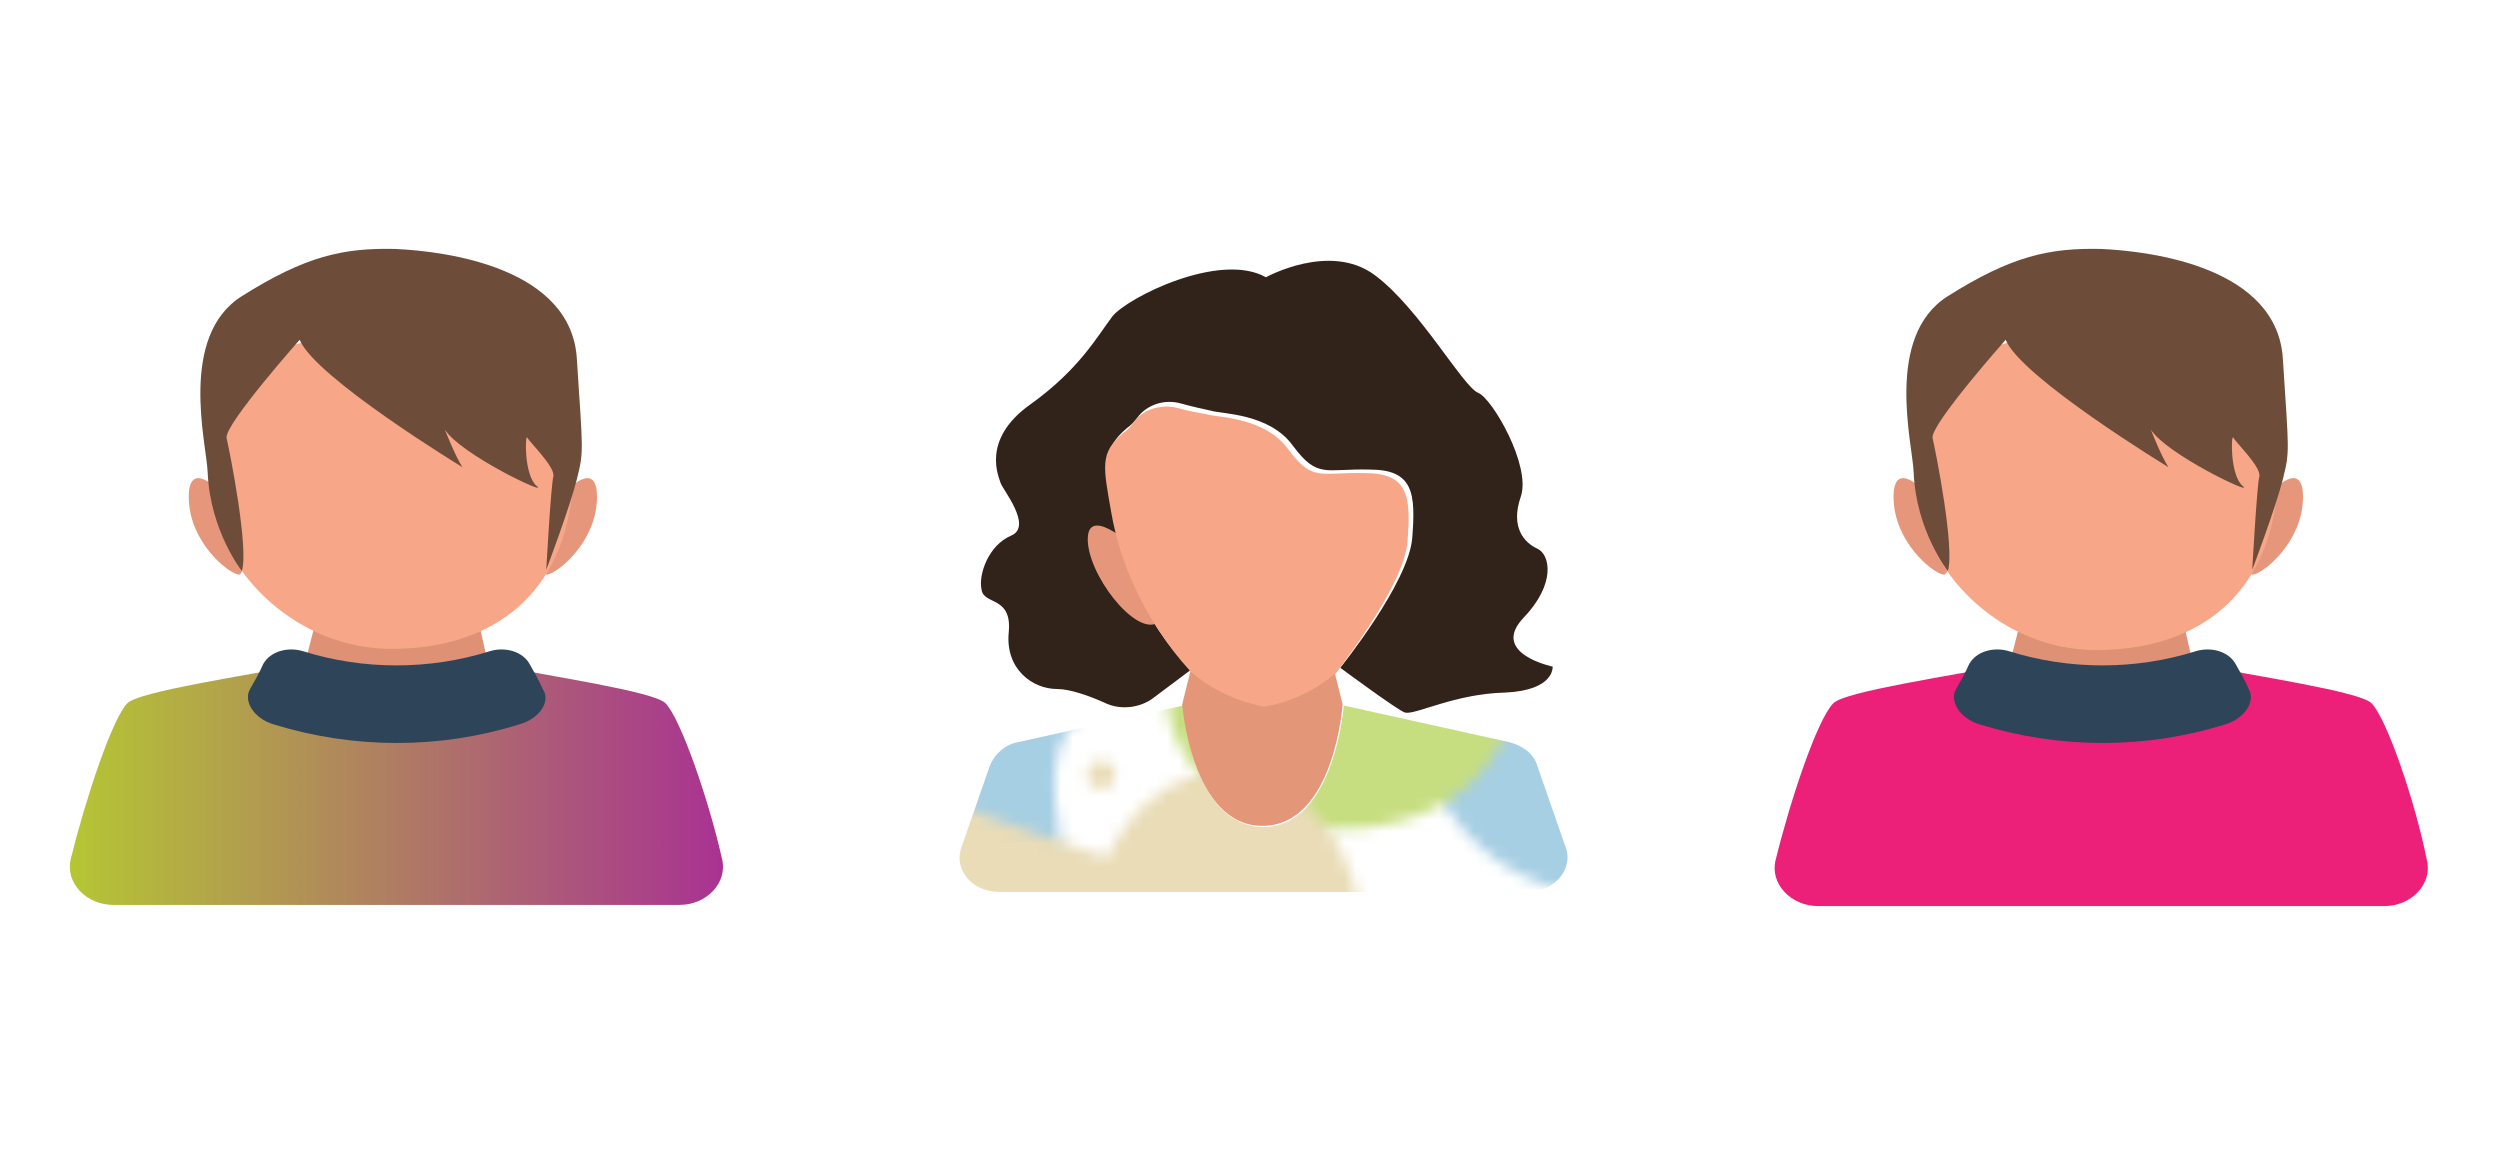 <?xml version="1.0" encoding="utf-8"?>
<!-- Generator: Adobe Illustrator 22.0.0, SVG Export Plug-In . SVG Version: 6.00 Build 0)  -->
<svg version="1.1" id="Layer_1" xmlns="http://www.w3.org/2000/svg" xmlns:xlink="http://www.w3.org/1999/xlink" x="0px" y="0px"
	 viewBox="0 0 211.9 97.9" style="enable-background:new 0 0 211.9 97.9;" xml:space="preserve">
<style type="text/css">
	.st0{fill:none;}
	.st1{fill:#C7DE80;}
	.st2{fill:#E9DCB7;}
	.st3{fill:#A7CFE3;}
	.Drop_x0020_Shadow{fill:none;}
	.Round_x0020_Corners_x0020_2_x0020_pt{fill:#FFFFFF;stroke:#000000;stroke-miterlimit:10;}
	.Live_x0020_Reflect_x0020_X{fill:none;}
	.Bevel_x0020_Soft{fill:url(#SVGID_1_);}
	.Dusk{fill:#FFFFFF;}
	.Foliage_GS{fill:#FFDD00;}
	.Pompadour_GS{fill-rule:evenodd;clip-rule:evenodd;fill:#44ADE2;}
	.st4{fill:url(#SVGID_2_);}
	.st5{fill:#DE9175;}
	.st6{fill:#E6977B;}
	.st7{fill:#F8A688;}
	.st8{fill:#6D4D3A;}
	.st9{fill:#2E4459;}
	.st10{fill:url(#SVGID_3_);}
	.st11{fill:#E49678;}
	.st12{fill:#31231A;}
	.st13{fill:#ED2079;}
</style>
<pattern  x="-26.6" y="-43.2" width="144.1" height="138.4" patternUnits="userSpaceOnUse" id="Alyssa" viewBox="100 -216.8 144.1 138.4" style="overflow:visible;">
	<g>
		<rect x="100" y="-216.8" class="st0" width="144.1" height="138.4"/>
		<g>
			<path class="st1" d="M311-58.3c-11.8-1.4-19.4,0.3-22.7,3.1c-3,2.5-5,5.4-2.2,11.9c2.9,7.1,1.5,14.7-5.5,15.9
				c-6.2,1-10.9-4.8-11.2-12.3c-0.2-5.2-1.9-8.3-5.5-7.6c-3.6,0.7-4.6,5.9-3.6,11.8c1.4,8.1,5.5,11.8,6.2,20.2
				c0.5,6.1-2.9,13.7-12.5,15c-9.3,1.4-15.9-4.3-16.6-10.5c-0.7-6.6,3.6-10.9,3.1-17.6c-0.5-6.7-4-10.2-5.9-17.3
				c-2.8-10.5,1.2-19,7.8-22.7c14.7-8.1,22.8,3.6,36,1.6c10.9-1.7,23.3-18.2,33-19.5c8.2-1.2,13.8,4.7,15,14
				C327.6-63,321.7-57.1,311-58.3z M268.8-57.8c0-2.3-1.9-4.2-4.2-4.2c-2.3,0-4.2,1.9-4.2,4.2s1.9,4.2,4.2,4.2
				C267-53.6,268.8-55.5,268.8-57.8z M318.3-73.2c0-1-0.8-1.7-1.7-1.7c-1,0-1.7,0.8-1.7,1.7s0.8,1.7,1.7,1.7
				C317.5-71.4,318.3-72.2,318.3-73.2z"/>
		</g>
		<g>
			<path class="st2" d="M148.8-77.5c0,7.2,4.6,13.8-1,16.3c-8.5,3.8-28-14.3-28-36.2c0-12,8.7-19,17.8-19c12.3,0,18,8.2,18,17.5
				C155.6-89.5,148.8-85.7,148.8-77.5z M143.4-82.9c0-1.1-0.9-2.1-2.1-2.1c-1.1,0-2.1,0.9-2.1,2.1c0,1.1,0.9,2.1,2.1,2.1
				C142.5-80.8,143.4-81.7,143.4-82.9z"/>
			<path class="st3" d="M223.5-54c-7.9,2.7-19.4-15.3-17.7-27c1.2-8.2,7.1-13.2,13.1-14.2c7.5-1.3,12.9,2.6,13.3,7.2
				c0.5,6.3-3.6,7.5-4.2,15C227.4-65.9,231.7-56.8,223.5-54z M219.7-81.5c0-1.4-1.2-2.6-2.6-2.6c-1.4,0-2.6,1.2-2.6,2.6
				c0,1.4,1.2,2.6,2.6,2.6C218.5-78.9,219.7-80.1,219.7-81.5z"/>
			<path class="st2" d="M119.4-76.5c0,1.4-1.2,2.6-2.6,2.6c-1.4,0-2.6-1.2-2.6-2.6s1.2-2.6,2.6-2.6
				C118.2-79.1,119.4-77.9,119.4-76.5z"/>
			<path class="st3" d="M184.6-84.2c0.7,8.1,12.7,7,17.9,14.2c10.5,14.5-1.2,46.4-21.6,46.4c-11.7,0-24.2-9.7-24.2-29.2
				c0-15.8,10.2-21.5,8.2-42.2c-1-10.8-12.5-20.3-12.5-34.8c0-5.9,3.6-13.4,11.6-13.4c7.1,0,10.8,6,10.8,12.9c0,6.8-5.4,15.7,1.4,19
				c5.2,2.6,13.2-4.8,19.5-6.8c5.2-1.6,12.4,0.2,14.8,8.5c2.5,8.9-3.3,14.7-11.6,16.7C192.5-91.3,184-90.6,184.6-84.2z M168.6-114.7
				c0-1.8-1.5-3.3-3.3-3.3c-1.8,0-3.3,1.5-3.3,3.3c0,1.8,1.5,3.3,3.3,3.3C167.1-111.5,168.6-112.9,168.6-114.7z M194.6-105.1
				c1.3,0,2.3-1,2.3-2.3c0-1.3-1-2.3-2.3-2.3c-1.3,0-2.3,1-2.3,2.3C192.2-106.1,193.3-105.1,194.6-105.1z M174.6-45.4
				c0-1.8-1.5-3.3-3.3-3.3c-1.8,0-3.3,1.5-3.3,3.3c0,1.8,1.5,3.3,3.3,3.3C173.1-42.1,174.6-43.6,174.6-45.4z"/>
			<path class="st1" d="M166.9-58.3c-11.8-1.4-19.4,0.3-22.7,3.1c-3,2.5-5,5.4-2.2,11.9c2.9,7.1,1.5,14.7-5.5,15.9
				c-6.2,1-10.9-4.8-11.2-12.3c-0.2-5.2-1.9-8.3-5.5-7.6c-3.6,0.7-4.6,5.9-3.6,11.8c1.4,8.1,5.5,11.8,6.2,20.2
				c0.5,6.1-2.9,13.7-12.5,15c-9.3,1.4-15.9-4.3-16.6-10.5c-0.7-6.6,3.6-10.9,3.1-17.6c-0.5-6.7-4-10.2-5.9-17.3
				c-2.8-10.5,1.2-19,7.8-22.7c14.7-8.1,22.8,3.6,36,1.6c10.9-1.7,23.3-18.2,33-19.5c8.2-1.2,13.8,4.7,15,14
				C183.5-63,177.6-57.1,166.9-58.3z M124.7-57.8c0-2.3-1.9-4.2-4.2-4.2c-2.3,0-4.2,1.9-4.2,4.2s1.9,4.2,4.2,4.2
				C122.9-53.6,124.7-55.5,124.7-57.8z M174.2-73.2c0-1-0.8-1.7-1.7-1.7c-1,0-1.7,0.8-1.7,1.7s0.8,1.7,1.7,1.7
				C173.4-71.4,174.2-72.2,174.2-73.2z"/>
		</g>
		<g>
			<path class="st3" d="M290.3-104.8c0,6.2-4.2,10.7-8.6,11.6c-4.5,0.9-8.3-1.3-13,1.2c-4.8,2.6-7.1,11.1-16.8,11.1
				c-8,0-15.2-8-15.2-18.8c0-20.2,13.1-29.2,25.6-29.2C278.9-129.1,290.3-116.4,290.3-104.8z M270.6-119.2c0-2.1-1.7-3.8-3.8-3.8
				c-2.1,0-3.8,1.7-3.8,3.8c0,2.1,1.7,3.8,3.8,3.8C268.9-115.4,270.6-117.1,270.6-119.2z"/>
			<path class="st1" d="M311-196.7c-11.8-1.4-19.4,0.3-22.7,3.1c-3,2.5-5,5.4-2.2,11.9c2.9,7.1,1.5,14.7-5.5,15.9
				c-6.2,1-10.9-4.8-11.2-12.3c-0.2-5.2-1.9-8.3-5.5-7.6c-3.6,0.7-4.6,5.9-3.6,11.8c1.4,8.1,5.5,11.8,6.2,20.2
				c0.5,6.1-2.9,13.7-12.5,15c-9.3,1.4-15.9-4.3-16.6-10.5c-0.7-6.6,3.6-10.9,3.1-17.6c-0.5-6.7-4-10.2-5.9-17.3
				c-2.8-10.5,1.2-19,7.8-22.7c14.7-8.1,22.8,3.6,36,1.6c10.9-1.7,23.3-18.2,33-19.5c8.2-1.2,13.8,4.7,15,14
				C327.6-201.3,321.7-195.4,311-196.7z M268.8-196.2c0-2.3-1.9-4.2-4.2-4.2c-2.3,0-4.2,1.9-4.2,4.2c0,2.3,1.9,4.2,4.2,4.2
				C267-192,268.8-193.9,268.8-196.2z M318.3-211.5c0-1-0.8-1.7-1.7-1.7c-1,0-1.7,0.8-1.7,1.7c0,1,0.8,1.7,1.7,1.7
				C317.5-209.8,318.3-210.6,318.3-211.5z"/>
		</g>
		<g>
			<path class="st3" d="M131.8-133.2c-14,2-21.2-13.3-17.7-20.3c3.7-7.3,12.1-4.2,19.5-4.2c9.7,0,16.4-7.6,20.4-2.2
				C158.3-154.4,149-135.6,131.8-133.2z M132.3-150.7c0-1.2-1-2.2-2.2-2.2c-1.2,0-2.2,1-2.2,2.2c0,1.2,1,2.2,2.2,2.2
				C131.3-148.4,132.3-149.4,132.3-150.7z"/>
			<path class="st2" d="M148.8-215.9c0,7.2,4.6,13.8-1,16.3c-8.5,3.8-28-14.3-28-36.2c0-12,8.7-19,17.8-19c12.3,0,18,8.2,18,17.5
				C155.6-227.9,148.8-224.1,148.8-215.9z M143.4-221.2c0-1.1-0.9-2.1-2.1-2.1c-1.1,0-2.1,0.9-2.1,2.1c0,1.1,0.9,2.1,2.1,2.1
				C142.5-219.2,143.4-220.1,143.4-221.2z"/>
			<path class="st3" d="M146.2-104.8c0,6.2-4.2,10.7-8.6,11.6c-4.5,0.9-8.3-1.3-13,1.2c-4.8,2.6-7.1,11.1-16.8,11.1
				c-8,0-15.2-8-15.2-18.8c0-20.2,13.1-29.2,25.6-29.2C134.7-129.1,146.2-116.4,146.2-104.8z M126.4-119.2c0-2.1-1.7-3.8-3.8-3.8
				c-2.1,0-3.8,1.7-3.8,3.8c0,2.1,1.7,3.8,3.8,3.8C124.7-115.4,126.4-117.1,126.4-119.2z"/>
			<path class="st1" d="M145.5-128.5c0,1.3-1.1,2.4-2.4,2.4c-1.3,0-2.4-1.1-2.4-2.4c0-1.3,1.1-2.4,2.4-2.4
				C144.4-131,145.5-129.9,145.5-128.5z"/>
			<path class="st3" d="M229.2-147c-3.2,4.7,1,10.7-1.4,15.2c-2.4,4.5-6.7,5-9.9,2.6c-3.6-2.8-3.4-6.6-8.3-8.8
				c-5.5-2.5-18,2.2-19.7-7.3c-0.9-4.8,2.4-8.6,7.3-9.7c6.1-1.4,9.4-0.2,15.4-3.1c6.1-2.9,11.2-9,22.1-12.1
				c10.4-3,16.1,1.6,16.6,5.9C252.3-155.9,234.2-154.4,229.2-147z M226.9-154.5c0-1.2-1-2.2-2.2-2.2c-1.2,0-2.2,1-2.2,2.2
				c0,1.2,1,2.2,2.2,2.2C225.9-152.2,226.9-153.2,226.9-154.5z"/>
			<path class="st2" d="M256.1-107.9c0,17.2-14.5,25.5-27,22.8c-10.3-2.2-12.8-17.3-16.7-26.2c-3.7-8.6-8.8-22.5-20.2-22.5
				c-11.2,0-12.8,14.5-23.7,14.5c-11,0-24.5-15.7-24.5-39.7c0-14.7,9.8-31.5,20.8-30.7c11.7,0.8,4.5,19.7,15.3,19.7
				c9.5,0,7.9-16.3,9.2-23.3c1.7-9,6.8-14.2,18.5-13.2c14.4,1.2,22.3,13.5,18.9,23.3c-4,11.5-23.9,17.3-21.5,30.5
				c1.3,7.6,13,12,26,16.2C245.8-131.7,256.1-125,256.1-107.9z M211.2-183.7c0,1.8,1.5,3.3,3.3,3.3c1.8,0,3.3-1.5,3.3-3.3
				s-1.5-3.3-3.3-3.3C212.6-187,211.2-185.5,211.2-183.7z M164.5-158.8c0-1-0.8-1.7-1.7-1.7c-1,0-1.7,0.8-1.7,1.7
				c0,1,0.8,1.7,1.7,1.7C163.7-157.1,164.5-157.8,164.5-158.8z M182-148.1c0-2.1-1.7-3.8-3.8-3.8c-2.1,0-3.8,1.7-3.8,3.8
				c0,2.1,1.7,3.8,3.8,3.8C180.2-144.3,182-146,182-148.1z M201.8-163.6c0-0.9-0.7-1.6-1.6-1.6c-0.9,0-1.6,0.7-1.6,1.6
				c0,0.9,0.7,1.6,1.6,1.6C201.1-162.1,201.8-162.8,201.8-163.6z M231.5-108.9c0-1.8-1.4-3.2-3.2-3.2c-1.8,0-3.2,1.4-3.2,3.2
				c0,1.8,1.4,3.2,3.2,3.2C230.1-105.8,231.5-107.2,231.5-108.9z"/>
			<path class="st3" d="M223.5-192.4c-7.9,2.7-19.4-15.3-17.7-27c1.2-8.2,7.1-13.2,13.1-14.2c7.5-1.3,12.9,2.6,13.3,7.2
				c0.5,6.3-3.6,7.5-4.2,15C227.4-204.3,231.7-195.2,223.5-192.4z M219.7-219.9c0-1.4-1.2-2.6-2.6-2.6c-1.4,0-2.6,1.2-2.6,2.6
				c0,1.4,1.2,2.6,2.6,2.6C218.5-217.3,219.7-218.4,219.7-219.9z"/>
			<path class="st2" d="M119.4-214.8c0,1.4-1.2,2.6-2.6,2.6c-1.4,0-2.6-1.2-2.6-2.6c0-1.4,1.2-2.6,2.6-2.6
				C118.2-217.4,119.4-216.3,119.4-214.8z"/>
			<path class="st2" d="M253.3-128.1c0-8.4-5.1-15.2-11.3-15.2s-11.3,6.8-11.3,15.2c0,8.4,5.1,12.4,11.3,12.4
				S253.3-119.7,253.3-128.1z"/>
			<path class="st3" d="M184.6-222.6c0.7,8.1,12.7,7,17.9,14.2c10.5,14.5-1.2,46.4-21.6,46.4c-11.7,0-24.2-9.7-24.2-29.2
				c0-15.8,10.2-21.5,8.2-42.2c-1-10.8-12.5-20.3-12.5-34.8c0-5.9,3.6-13.4,11.6-13.4c7.1,0,10.8,6,10.8,12.9c0,6.8-5.4,15.7,1.4,19
				c5.2,2.6,13.2-4.8,19.5-6.8c5.2-1.6,12.4,0.2,14.8,8.5c2.5,8.9-3.3,14.7-11.6,16.7C192.5-229.7,184-229,184.6-222.6z
				 M168.6-253.1c0-1.8-1.5-3.3-3.3-3.3c-1.8,0-3.3,1.5-3.3,3.3c0,1.8,1.5,3.3,3.3,3.3C167.1-249.8,168.6-251.3,168.6-253.1z
				 M194.6-243.4c1.3,0,2.3-1,2.3-2.3c0-1.3-1-2.3-2.3-2.3c-1.3,0-2.3,1-2.3,2.3C192.2-244.5,193.3-243.4,194.6-243.4z M174.6-183.7
				c0-1.8-1.5-3.3-3.3-3.3c-1.8,0-3.3,1.5-3.3,3.3c0,1.8,1.5,3.3,3.3,3.3C173.1-180.5,174.6-181.9,174.6-183.7z"/>
			<path class="st1" d="M166.9-196.7c-11.8-1.4-19.4,0.3-22.7,3.1c-3,2.5-5,5.4-2.2,11.9c2.9,7.1,1.5,14.7-5.5,15.9
				c-6.2,1-10.9-4.8-11.2-12.3c-0.2-5.2-1.9-8.3-5.5-7.6c-3.6,0.7-4.6,5.9-3.6,11.8c1.4,8.1,5.5,11.8,6.2,20.2
				c0.5,6.1-2.9,13.7-12.5,15c-9.3,1.4-15.9-4.3-16.6-10.5c-0.7-6.6,3.6-10.9,3.1-17.6c-0.5-6.7-4-10.2-5.9-17.3
				c-2.8-10.5,1.2-19,7.8-22.7c14.7-8.1,22.8,3.6,36,1.6c10.9-1.7,23.3-18.2,33-19.5c8.2-1.2,13.8,4.7,15,14
				C183.5-201.3,177.6-195.4,166.9-196.7z M124.7-196.2c0-2.3-1.9-4.2-4.2-4.2c-2.3,0-4.2,1.9-4.2,4.2c0,2.3,1.9,4.2,4.2,4.2
				C122.9-192,124.7-193.9,124.7-196.2z M174.2-211.5c0-1-0.8-1.7-1.7-1.7c-1,0-1.7,0.8-1.7,1.7c0,1,0.8,1.7,1.7,1.7
				C173.4-209.8,174.2-210.6,174.2-211.5z"/>
			<path class="st1" d="M230.2-174.4c0,0.8-0.6,1.4-1.4,1.4c-0.8,0-1.4-0.6-1.4-1.4c0-0.8,0.6-1.4,1.4-1.4
				C229.6-175.7,230.2-175.1,230.2-174.4z"/>
			<path class="st2" d="M235.7-212.8c0,1.2-1,2.2-2.2,2.2s-2.2-1-2.2-2.2c0-1.2,1-2.2,2.2-2.2S235.7-214,235.7-212.8z"/>
			<path class="st3" d="M152.2-189.6c0,0.7-0.5,1.2-1.2,1.2s-1.2-0.5-1.2-1.2s0.5-1.2,1.2-1.2S152.2-190.2,152.2-189.6z"/>
			<path class="st3" d="M148.6-121.1c0,0.8-0.6,1.4-1.4,1.4s-1.4-0.6-1.4-1.4c0-0.8,0.6-1.4,1.4-1.4S148.6-121.9,148.6-121.1z"/>
			<path class="st2" d="M233.1-143.1c0,0.7-0.5,1.2-1.2,1.2s-1.2-0.5-1.2-1.2c0-0.7,0.5-1.2,1.2-1.2S233.1-143.7,233.1-143.1z"/>
			<path class="st1" d="M195.9-125.1c0,1.9-1.5,3.4-3.4,3.4c-1.9,0-3.4-1.5-3.4-3.4c0-1.9,1.5-3.4,3.4-3.4
				C194.3-128.5,195.9-127,195.9-125.1z"/>
			<path class="st2" d="M200.8-85.3c0,1.2-0.9,2.1-2.1,2.1c-1.2,0-2.1-0.9-2.1-2.1s0.9-2.1,2.1-2.1
				C199.9-87.4,200.8-86.4,200.8-85.3z"/>
			<path class="st2" d="M162-91.6c0,0.9-0.7,1.6-1.6,1.6c-0.9,0-1.6-0.7-1.6-1.6c0-0.9,0.7-1.6,1.6-1.6
				C161.3-93.1,162-92.4,162-91.6z"/>
			<circle class="st1" cx="233.1" cy="-205.6" r="2.6"/>
			<circle class="st3" cx="223.1" cy="-170.8" r="2.4"/>
			<path class="st2" d="M127.7-164.2c0,1.4-1.2,2.6-2.6,2.6c-1.4,0-2.6-1.2-2.6-2.6c0-1.4,1.2-2.6,2.6-2.6
				C126.5-166.8,127.7-165.6,127.7-164.2z"/>
			<path class="st3" d="M122.7-171.3c0,0.7-0.6,1.3-1.3,1.3c-0.7,0-1.3-0.6-1.3-1.3s0.6-1.3,1.3-1.3
				C122.1-172.6,122.7-172,122.7-171.3z"/>
			<path class="st2" d="M186.9-119.4c0,0.9-0.7,1.6-1.6,1.6c-0.9,0-1.6-0.7-1.6-1.6c0-0.9,0.7-1.6,1.6-1.6
				C186.2-120.9,186.9-120.2,186.9-119.4z"/>
		</g>
		<g>
			<path class="st3" d="M85-147c-3.2,4.7,1,10.7-1.4,15.2c-2.4,4.5-6.7,5-9.9,2.6c-3.6-2.8-3.4-6.6-8.3-8.8
				c-5.5-2.5-18,2.2-19.7-7.3c-0.9-4.8,2.4-8.6,7.3-9.7c6.1-1.4,9.4-0.2,15.4-3.1c6.1-2.9,11.2-9,22.1-12.1
				c10.4-3,16.1,1.6,16.6,5.9C108.2-155.9,90-154.4,85-147z M82.8-154.5c0-1.2-1-2.2-2.2-2.2c-1.2,0-2.2,1-2.2,2.2
				c0,1.2,1,2.2,2.2,2.2C81.8-152.2,82.8-153.2,82.8-154.5z"/>
			<path class="st2" d="M112-107.9c0,17.2-14.5,25.5-27,22.8c-10.3-2.2-12.8-17.3-16.7-26.2c-3.7-8.6-8.8-22.5-20.2-22.5
				c-11.2,0-12.8,14.5-23.7,14.5c-11,0-24.5-15.7-24.5-39.7c0-14.7,9.8-31.5,20.8-30.7c11.7,0.8,4.5,19.7,15.3,19.7
				c9.5,0,7.9-16.3,9.2-23.3c1.7-9,6.8-14.2,18.5-13.2c14.4,1.2,22.3,13.5,18.9,23.3c-4,11.5-23.9,17.3-21.5,30.5
				c1.3,7.6,13,12,26,16.2C101.7-131.7,112-125,112-107.9z M67-183.7c0,1.8,1.5,3.3,3.3,3.3c1.8,0,3.3-1.5,3.3-3.3s-1.5-3.3-3.3-3.3
				C68.5-187,67-185.5,67-183.7z M20.4-158.8c0-1-0.8-1.7-1.7-1.7c-1,0-1.7,0.8-1.7,1.7c0,1,0.8,1.7,1.7,1.7
				C19.6-157.1,20.4-157.8,20.4-158.8z M37.8-148.1c0-2.1-1.7-3.8-3.8-3.8c-2.1,0-3.8,1.7-3.8,3.8c0,2.1,1.7,3.8,3.8,3.8
				C36.1-144.3,37.8-146,37.8-148.1z M57.7-163.6c0-0.9-0.7-1.6-1.6-1.6c-0.9,0-1.6,0.7-1.6,1.6c0,0.9,0.7,1.6,1.6,1.6
				C57-162.1,57.7-162.8,57.7-163.6z M87.4-108.9c0-1.8-1.4-3.2-3.2-3.2c-1.8,0-3.2,1.4-3.2,3.2c0,1.8,1.4,3.2,3.2,3.2
				C85.9-105.8,87.4-107.2,87.4-108.9z"/>
			<path class="st2" d="M109.2-128.1c0-8.4-5.1-15.2-11.3-15.2c-6.3,0-11.3,6.8-11.3,15.2c0,8.4,5.1,12.4,11.3,12.4
				C104.1-115.6,109.2-119.7,109.2-128.1z"/>
		</g>
	</g>
</pattern>
<linearGradient id="SVGID_1_" gradientUnits="userSpaceOnUse" x1="-26.623" y1="-43.182" x2="-25.916" y2="-42.475">
	<stop  offset="0" style="stop-color:#DEDFE3"/>
	<stop  offset="0.174" style="stop-color:#D8D9DD"/>
	<stop  offset="0.352" style="stop-color:#C9CACD"/>
	<stop  offset="0.532" style="stop-color:#B4B5B8"/>
	<stop  offset="0.714" style="stop-color:#989A9C"/>
	<stop  offset="0.895" style="stop-color:#797C7E"/>
	<stop  offset="1" style="stop-color:#656B6C"/>
</linearGradient>
<g>
	<linearGradient id="SVGID_2_" gradientUnits="userSpaceOnUse" x1="5.943" y1="66.501" x2="61.327" y2="66.501">
		<stop  offset="0" style="stop-color:#B5C634"/>
		<stop  offset="1" style="stop-color:#A93292"/>
	</linearGradient>
	<path class="st4" d="M56.4,59.6c-1-1-9.9-2.3-14.9-3.3c-1.3,2.9-3.7,5-7.9,5c-4.1,0-6.6-2.1-7.9-5c-5,1-13.9,2.3-14.9,3.3
		C9.5,60.9,7.2,67.9,6,72.8c-0.5,2,1.3,3.9,3.6,3.9h24h24c2.3,0,4.1-1.9,3.6-3.9C60.1,67.9,57.7,60.9,56.4,59.6z"/>
	<path class="st5" d="M33.2,54.7c-2.4,0-4.6-0.5-6.6-1.4l-0.8,3.1c1.3,2.9,3.7,4.9,7.8,4.9s6.5-2,7.8-4.9l-0.7-3.1
		C38.5,54.2,35.9,54.7,33.2,54.7z"/>
	<path class="st6" d="M18.7,41.7c0,0-2.8-3-2.7,0.6c0.1,3.6,3.2,6.2,4.2,6.4C21.2,48.9,20,42.8,18.7,41.7z"/>
	<path class="st6" d="M47.9,41.7c0,0,2.8-3,2.7,0.6c-0.1,3.6-3.2,6.2-4.2,6.4C45.4,48.9,46.6,42.8,47.9,41.7z"/>
	<path class="st7" d="M47.1,30.2c0-1.2-10.6-2.8-15.3-2.9c0,0-10.2,2.9-11.6,3.2c-1.4,0.3-2.3,9.6-1.9,12.8C19,48.4,25,55,33.2,55
		c7.8,0,14.3-3.9,15.3-13.2C47.8,39,47.1,31.2,47.1,30.2z"/>
	<path class="st8" d="M20.5,48.4c0,0-2.7-3.4-2.9-8.4c-0.1-2.4-2.5-11.5,2.9-14.9c5.4-3.4,8.6-4.1,13-4c4.4,0.2,15,1.6,15.4,9.4
		c0.5,7.8,0.6,7.7,0,10.1c-0.6,2.4-2.6,7.7-2.6,7.7s0.4-7.2,0.6-7.9c0.2-0.8-2-2.9-2.2-3.3c-0.2-0.4-0.3,3.2,0.8,4.1
		c1.1,0.9-6.5-2.7-7.8-4.8c0,0,0.9,2.3,1.5,3.2c0,0-12.5-7.6-13.8-10.8c0,0-6.3,7.1-6.2,8.3C19.5,38.4,21.1,46.5,20.5,48.4z"/>
	<path class="st9" d="M44,61.4c-6.7,2.1-14,2.1-20.8,0c-1.7-0.5-2.6-2-2-3c0.4-0.7,0.8-1.4,1.1-2.1c0.6-1.1,2.1-1.5,3.4-1.1
		c5.1,1.6,10.7,1.6,15.8,0c1.3-0.4,2.8,0,3.4,1.1c0.4,0.7,0.8,1.4,1.1,2.1C46.7,59.4,45.8,60.9,44,61.4z"/>
</g>
<g>
	<pattern  id="SVGID_3_" xlink:href="#Alyssa" patternTransform="matrix(1 0 0 1 -11.961 -103.826)">
	</pattern>
	<path class="st10" d="M132.7,71.8l-2.4-6.9c-0.3-1-1.2-1.7-2.4-2l-14-3.1c0,0-0.8,10.3-6.8,10.3c-6.1,0-6.8-10.3-6.8-10.3l-14,3.1
		c-1.1,0.2-2,1-2.4,2l-2.4,6.9c-0.7,1.9,0.9,3.8,3.2,3.8h22.5h22.5C131.8,75.5,133.4,73.6,132.7,71.8z"/>
	<path class="st11" d="M108.5,56.1c-0.9,0.3-2,0.3-2.9,0c-1.5-0.4-2.8-1.1-4-2l-1.4,5.6c0,0,0.8,10.3,6.8,10.3
		c6.1,0,6.8-10.3,6.8-10.3l-1.4-5.6C111.4,55,110,55.7,108.5,56.1z"/>
	<path class="st12" d="M100.9,56.8l-3.2,2.4c-1.1,0.8-2.7,1-4,0.4c-1.3-0.6-3-1.2-4.1-1.2c-2.1,0-4.4-1.7-4.1-4.8s-2.1-2.3-2.3-3.6
		c-0.3-1.3,0.6-3.8,2.5-4.6c1.9-0.8-0.8-4-0.9-4.5c-0.1-0.4-1.7-3.6,2.5-6.6c4.2-3,5.7-5.8,7-7.5c1.3-1.6,9.1-5.5,13-3.3
		c0,0,5.4-3,9.2-0.2c3.8,2.8,7.5,9.5,8.8,10c1.2,0.5,4.5,6.2,3.6,8.8c-0.9,2.6,0.3,3.9,1.4,4.4c1.1,0.5,1.6,3-1.2,5.9
		c-2.8,3,2.5,4.1,2.5,4.1s0.2,2-4,2.2c-4.3,0.1-7.6,1.9-8.5,1.7c-0.5-0.1-5.5-3.8-5.5-3.8s5.8-7.2,6.1-11s0.1-5.8-3.6-5.8
		c-3.8-0.1-4.4,0.8-6.5-2c-2-2.8-6.1-2.7-7-3c-0.5-0.1-1.4-0.3-2.5-0.6c-1.4-0.4-2.9,0.1-3.7,1.2c-0.2,0.3-0.5,0.6-0.9,0.9
		c-2,1.7-1.7,2.8-1,6.8C94.8,47.4,96.8,52.4,100.9,56.8z"/>
	<path class="st6" d="M96.5,46.7c0,0-4.2-4-4.3-1.1c-0.1,3,4,8.3,5.9,7.2C100.1,51.7,96.5,46.7,96.5,46.7z"/>
	<path class="st7" d="M119.3,45.9c0.3-3.8,0.1-5.8-3.6-5.8c-3.8-0.1-4.4,0.8-6.5-2c-2-2.8-6.1-2.7-7-3c-0.4-0.1-1.3-0.2-2.3-0.5
		c-1.5-0.4-3.1,0.1-3.9,1.3c-0.2,0.3-0.5,0.6-0.8,0.8c-2,1.7-1.7,2.8-1,6.8c0.7,4,2.7,9,6.7,13.4c1.7,1.5,3.8,2.5,6.2,3
		c2.5-0.4,4.5-1.5,6.2-2.9C113.5,56.6,119,49.7,119.3,45.9z"/>
</g>
<g>
	<path class="st13" d="M201,59.6c-1-1-9.9-2.3-14.9-3.3c-1.3,2.9-3.7,5-7.9,5c-4.1,0-6.6-2.1-7.9-5c-5,1-13.9,2.3-14.9,3.3
		c-1.4,1.4-3.7,8.4-4.9,13.3c-0.5,2,1.3,3.9,3.6,3.9h24h24c2.3,0,4.1-1.9,3.6-3.9C204.7,67.9,202.3,60.9,201,59.6z"/>
	<path class="st5" d="M177.7,54.7c-2.4,0-4.6-0.5-6.6-1.4l-0.8,3.1c1.3,2.9,3.7,4.9,7.8,4.9c4.1,0,6.5-2,7.8-4.9l-0.7-3.1
		C183,54.2,180.5,54.7,177.7,54.7z"/>
	<path class="st6" d="M163.2,41.7c0,0-2.8-3-2.7,0.6c0.1,3.6,3.2,6.2,4.2,6.4C165.8,48.9,164.5,42.8,163.2,41.7z"/>
	<path class="st6" d="M192.5,41.7c0,0,2.8-3,2.7,0.6c-0.1,3.6-3.2,6.2-4.2,6.4C189.9,48.9,191.2,42.8,192.5,41.7z"/>
	<path class="st7" d="M191.7,30.2c0-1.2-10.6-2.8-15.3-2.9c0,0-10.2,2.9-11.6,3.2c-1.4,0.3-2.3,9.6-1.9,12.8
		c0.7,5.2,6.6,11.8,14.8,11.8c7.8,0,14.3-3.9,15.3-13.2C192.3,39,191.7,31.2,191.7,30.2z"/>
	<path class="st8" d="M165.1,48.4c0,0-2.7-3.4-2.9-8.4c-0.1-2.4-2.5-11.5,2.9-14.9c5.4-3.4,8.6-4.1,13-4c4.4,0.2,15,1.6,15.4,9.4
		c0.5,7.8,0.6,7.7,0,10.1c-0.6,2.4-2.6,7.7-2.6,7.7s0.4-7.2,0.6-7.9c0.2-0.8-2-2.9-2.2-3.3c-0.2-0.4-0.3,3.2,0.8,4.1
		c1.1,0.9-6.5-2.7-7.8-4.8c0,0,0.9,2.3,1.5,3.2c0,0-12.5-7.6-13.8-10.8c0,0-6.3,7.1-6.2,8.3C164.1,38.4,165.7,46.5,165.1,48.4z"/>
	<path class="st9" d="M188.6,61.4c-6.7,2.1-14,2.1-20.8,0c-1.7-0.5-2.6-2-2-3c0.4-0.7,0.8-1.4,1.1-2.1c0.6-1.1,2.1-1.5,3.4-1.1
		c5.1,1.6,10.7,1.6,15.8,0c1.3-0.4,2.8,0,3.4,1.1c0.4,0.7,0.8,1.4,1.1,2.1C191.2,59.4,190.3,60.9,188.6,61.4z"/>
</g>
</svg>
